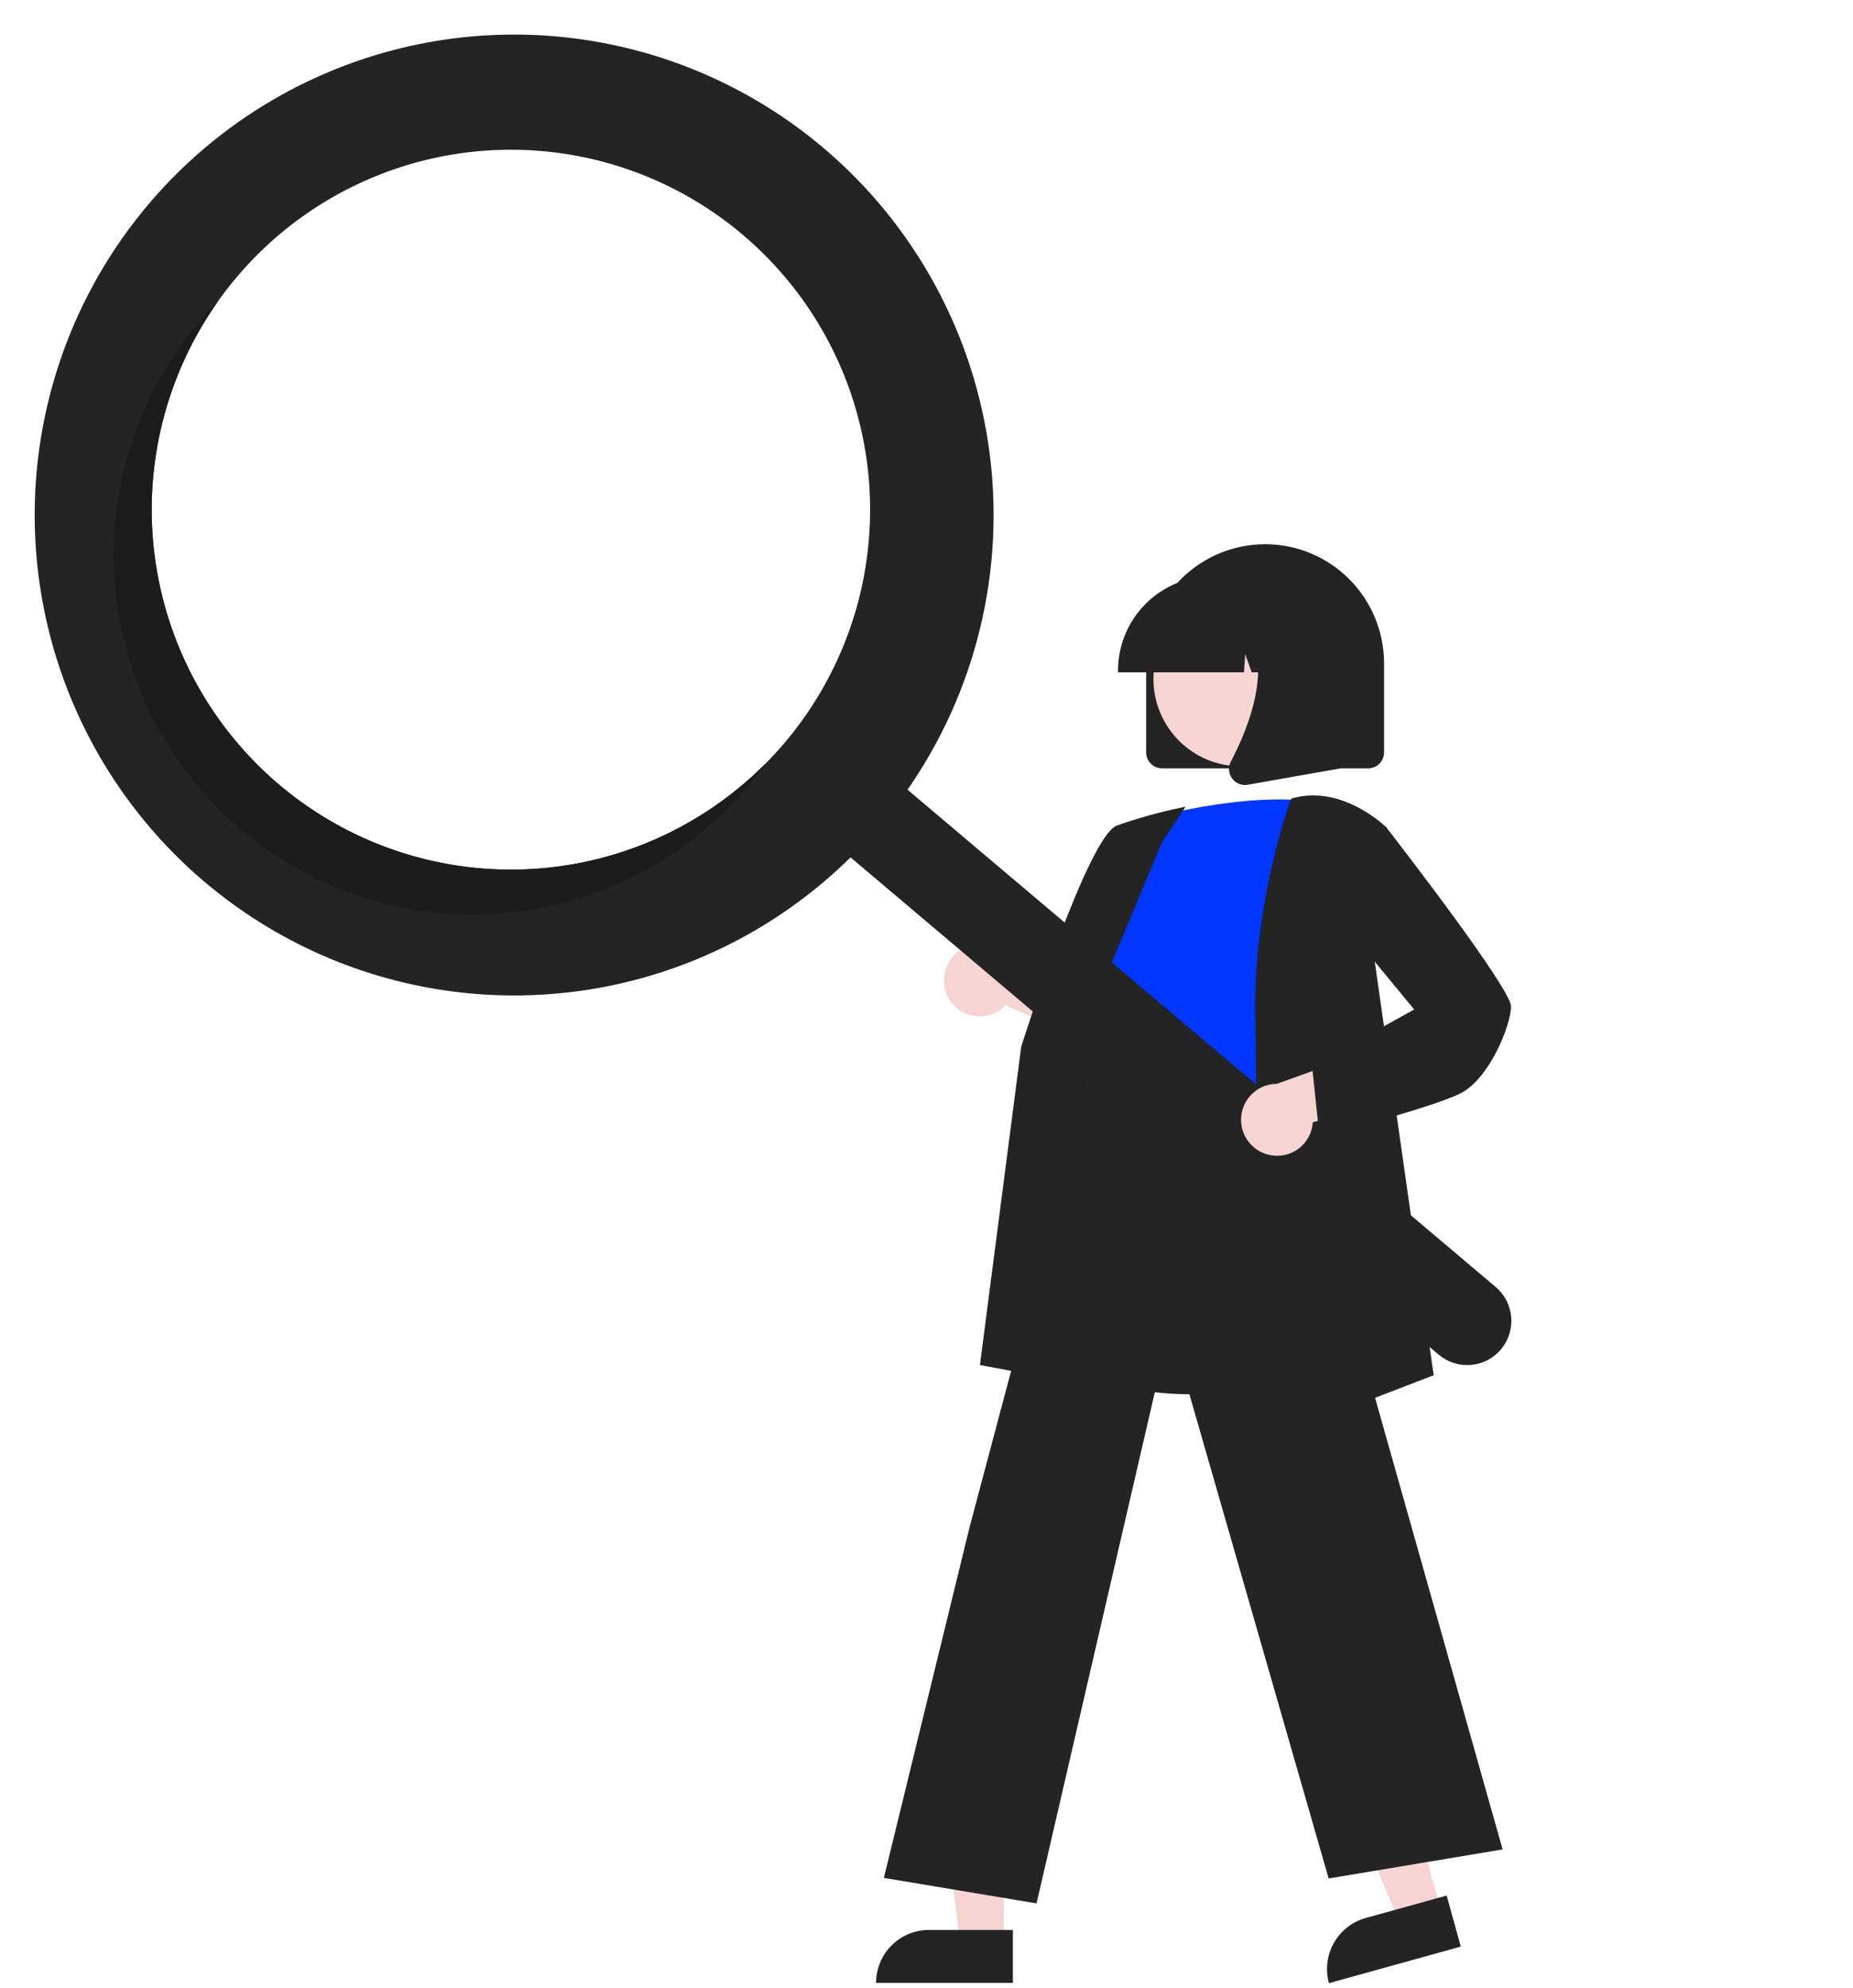 <svg width="303" height="325" viewBox="0 0 303 325" fill="none" xmlns="http://www.w3.org/2000/svg">
<path d="M187.416 123.021V108.475C187.416 103.306 189.465 98.348 193.113 94.693C196.761 91.038 201.709 88.984 206.868 88.984C212.027 88.984 216.975 91.038 220.623 94.693C224.271 98.348 226.32 103.306 226.32 108.475V123.021C226.32 123.715 226.044 124.38 225.554 124.871C225.064 125.362 224.4 125.638 223.708 125.639H190.029C189.336 125.638 188.672 125.362 188.182 124.871C187.692 124.38 187.417 123.715 187.416 123.021Z" fill="#242424"/>
<path d="M235.632 312.313L228.771 314.215L218.182 288.605L228.308 285.797L235.632 312.313Z" fill="#F6D4D4"/>
<path d="M223.327 313.61L236.559 309.941L238.865 318.288L217.302 324.268C216.999 323.171 216.915 322.026 217.054 320.897C217.193 319.768 217.552 318.678 218.112 317.688C218.671 316.699 219.42 315.829 220.315 315.129C221.209 314.429 222.233 313.913 223.327 313.61Z" fill="#242424"/>
<path d="M164.104 317.601H156.985L153.598 290.088H164.105L164.104 317.601Z" fill="#F6D4D4"/>
<path d="M151.898 315.562H165.627V324.224H143.254C143.254 323.087 143.477 321.96 143.912 320.909C144.346 319.859 144.983 318.904 145.786 318.099C146.588 317.295 147.541 316.657 148.59 316.222C149.639 315.787 150.763 315.562 151.898 315.562Z" fill="#242424"/>
<path d="M155.518 163.838C156.026 164.526 156.678 165.093 157.429 165.5C158.18 165.907 159.01 166.145 159.862 166.196C160.714 166.247 161.567 166.11 162.361 165.795C163.154 165.48 163.869 164.994 164.455 164.372L183.379 172.9L181.658 162.235L163.951 155.771C162.843 154.854 161.438 154.376 160.002 154.428C158.566 154.479 157.198 155.057 156.159 156.051C155.119 157.046 154.48 158.388 154.362 159.823C154.244 161.258 154.655 162.687 155.518 163.838Z" fill="#F6D4D4"/>
<path d="M194.837 227.978C188.891 227.978 182.736 227.09 177.563 224.451C174.817 223.078 172.383 221.151 170.414 218.792C168.444 216.433 166.982 213.692 166.119 210.74C163.423 202.188 166.822 193.786 170.109 185.661C172.145 180.626 174.069 175.871 174.568 171.183L174.743 169.519C175.52 162.044 176.192 155.588 179.909 153.167C181.836 151.912 184.426 151.84 187.83 152.948L219.792 163.351L218.617 224.146L218.423 224.211C218.255 224.267 206.988 227.978 194.837 227.978Z" fill="#242424"/>
<path d="M187.272 134.019C187.272 134.019 202.95 129.365 215.143 131.11C215.143 131.11 208.175 169.51 210.498 182.31C212.821 195.11 170.142 187.256 178.852 175.038L181.755 160.492C181.755 160.492 175.949 154.674 181.175 147.692L187.272 134.019Z" fill="#0036FF"/>
<path d="M179.561 226.825L160.238 223.195L166.984 171.176C167.438 169.724 177.888 136.766 182.634 134.982C186.08 133.766 189.604 132.785 193.183 132.046L193.87 131.908L189.996 137.731L174.571 174.767L179.561 226.825Z" fill="#242424"/>
<path d="M169.493 311.224L144.527 307.055L158.538 249.732L179.385 171.34L179.591 172.732C179.607 172.836 181.555 183.076 210.454 178.532L210.708 178.493L210.778 178.741L245.706 302.399L217.259 307.149L191.314 216.929L169.493 311.224Z" fill="#242424"/>
<path d="M204.094 236.56L204.109 236.12C204.127 235.631 205.844 187.03 205.271 167.484C204.695 147.872 211.032 130.887 211.096 130.718L211.148 130.582L211.288 130.541C219.486 128.194 226.599 135.199 226.67 135.27L226.77 135.37L224.435 154.673L234.432 224.864L204.094 236.56Z" fill="#242424"/>
<path d="M202.871 125.299C210.748 125.299 217.133 118.901 217.133 111.009C217.133 103.117 210.748 96.719 202.871 96.719C194.995 96.719 188.609 103.117 188.609 111.009C188.609 118.901 194.995 125.299 202.871 125.299Z" fill="#F6D4D4"/>
<path d="M182.814 109.637C182.819 105.549 184.442 101.63 187.326 98.74C190.211 95.849 194.122 94.223 198.202 94.219H201.106C205.185 94.223 209.096 95.849 211.981 98.74C214.866 101.63 216.488 105.549 216.493 109.637V109.928H210.357L208.265 104.056L207.846 109.928H204.675L203.619 106.965L203.408 109.928H182.814V109.637Z" fill="#242424"/>
<path d="M201.468 127.275C201.18 126.884 201.008 126.419 200.972 125.935C200.936 125.45 201.037 124.965 201.264 124.536C204.34 118.672 208.648 107.838 202.93 101.156L202.519 100.676H219.119V125.647L204.039 128.313C203.887 128.34 203.732 128.354 203.577 128.354C203.165 128.354 202.76 128.256 202.393 128.069C202.026 127.881 201.71 127.609 201.468 127.275Z" fill="#242424"/>
<path d="M134.634 24.173C123.018 14.352 108.804 8.126 93.721 6.251C78.638 4.377 63.337 6.936 49.679 13.617C36.022 20.297 24.596 30.812 16.793 43.88C8.99 56.948 5.147 72.007 5.73 87.225C6.313 102.442 11.297 117.162 20.077 129.592C28.857 142.023 41.053 151.628 55.182 157.24C69.311 162.852 84.763 164.228 99.658 161.2C114.553 158.173 128.249 150.873 139.079 140.189L235.247 221.497C236.711 222.736 238.605 223.343 240.515 223.182C242.424 223.022 244.192 222.108 245.429 220.642C246.666 219.176 247.271 217.278 247.111 215.364C246.951 213.451 246.039 211.68 244.576 210.441L244.566 210.432L148.397 129.124C159.569 113.058 164.35 93.391 161.804 73.977C159.258 54.563 149.569 36.801 134.634 24.173ZM128.434 121.294C120.942 130.191 110.986 136.662 99.823 139.888C88.661 143.115 76.795 142.952 65.725 139.422C54.655 135.891 44.878 129.15 37.632 120.052C30.385 110.953 25.994 99.906 25.013 88.308C24.032 76.709 26.506 65.079 32.122 54.889C37.738 44.699 46.243 36.406 56.563 31.059C66.882 25.713 78.552 23.552 90.097 24.851C101.642 26.15 112.543 30.851 121.422 38.357C127.317 43.342 132.175 49.441 135.718 56.306C139.261 63.172 141.42 70.669 142.071 78.371C142.722 86.072 141.853 93.827 139.513 101.191C137.173 108.556 133.409 115.387 128.434 121.294Z" fill="#242424"/>
<path d="M45.663 128.32C34.394 118.792 27.114 105.366 25.267 90.709C23.421 76.051 27.143 61.234 35.695 49.199C34.572 50.333 33.486 51.519 32.438 52.76C27.463 58.667 23.699 65.498 21.359 72.863C19.019 80.228 18.15 87.982 18.802 95.684C19.453 103.385 21.611 110.882 25.154 117.748C28.697 124.613 33.555 130.713 39.45 135.697C45.346 140.681 52.163 144.453 59.513 146.798C66.864 149.142 74.603 150.013 82.289 149.36C89.975 148.708 97.458 146.545 104.31 142.995C111.161 139.445 117.248 134.578 122.223 128.671C123.269 127.428 124.254 126.156 125.178 124.854C114.777 135.326 100.826 141.495 86.095 142.137C71.365 142.779 56.932 137.847 45.663 128.32Z" fill="#1D1C1C"/>
<path d="M207.451 188.82C208.28 189.023 209.144 189.042 209.981 188.874C210.818 188.707 211.608 188.357 212.296 187.851C212.984 187.344 213.552 186.693 213.962 185.942C214.371 185.192 214.611 184.36 214.665 183.507L234.659 177.946L226.532 170.846L208.791 177.215C207.354 177.219 205.968 177.751 204.896 178.711C203.825 179.67 203.142 180.991 202.976 182.421C202.811 183.852 203.176 185.293 204 186.472C204.825 187.652 206.053 188.487 207.451 188.82Z" fill="#F6D4D4"/>
<path d="M215.76 185.877L214.543 174.296L231.244 165.063L220.355 151.855L222.132 137.019L226.557 135.119L226.694 135.296C228.781 137.984 247.079 161.642 247.079 164.566C247.079 167.57 243.578 176.39 238.789 178.79C234.169 181.104 216.822 185.603 216.086 185.793L215.76 185.877Z" fill="#242424"/>
</svg>
